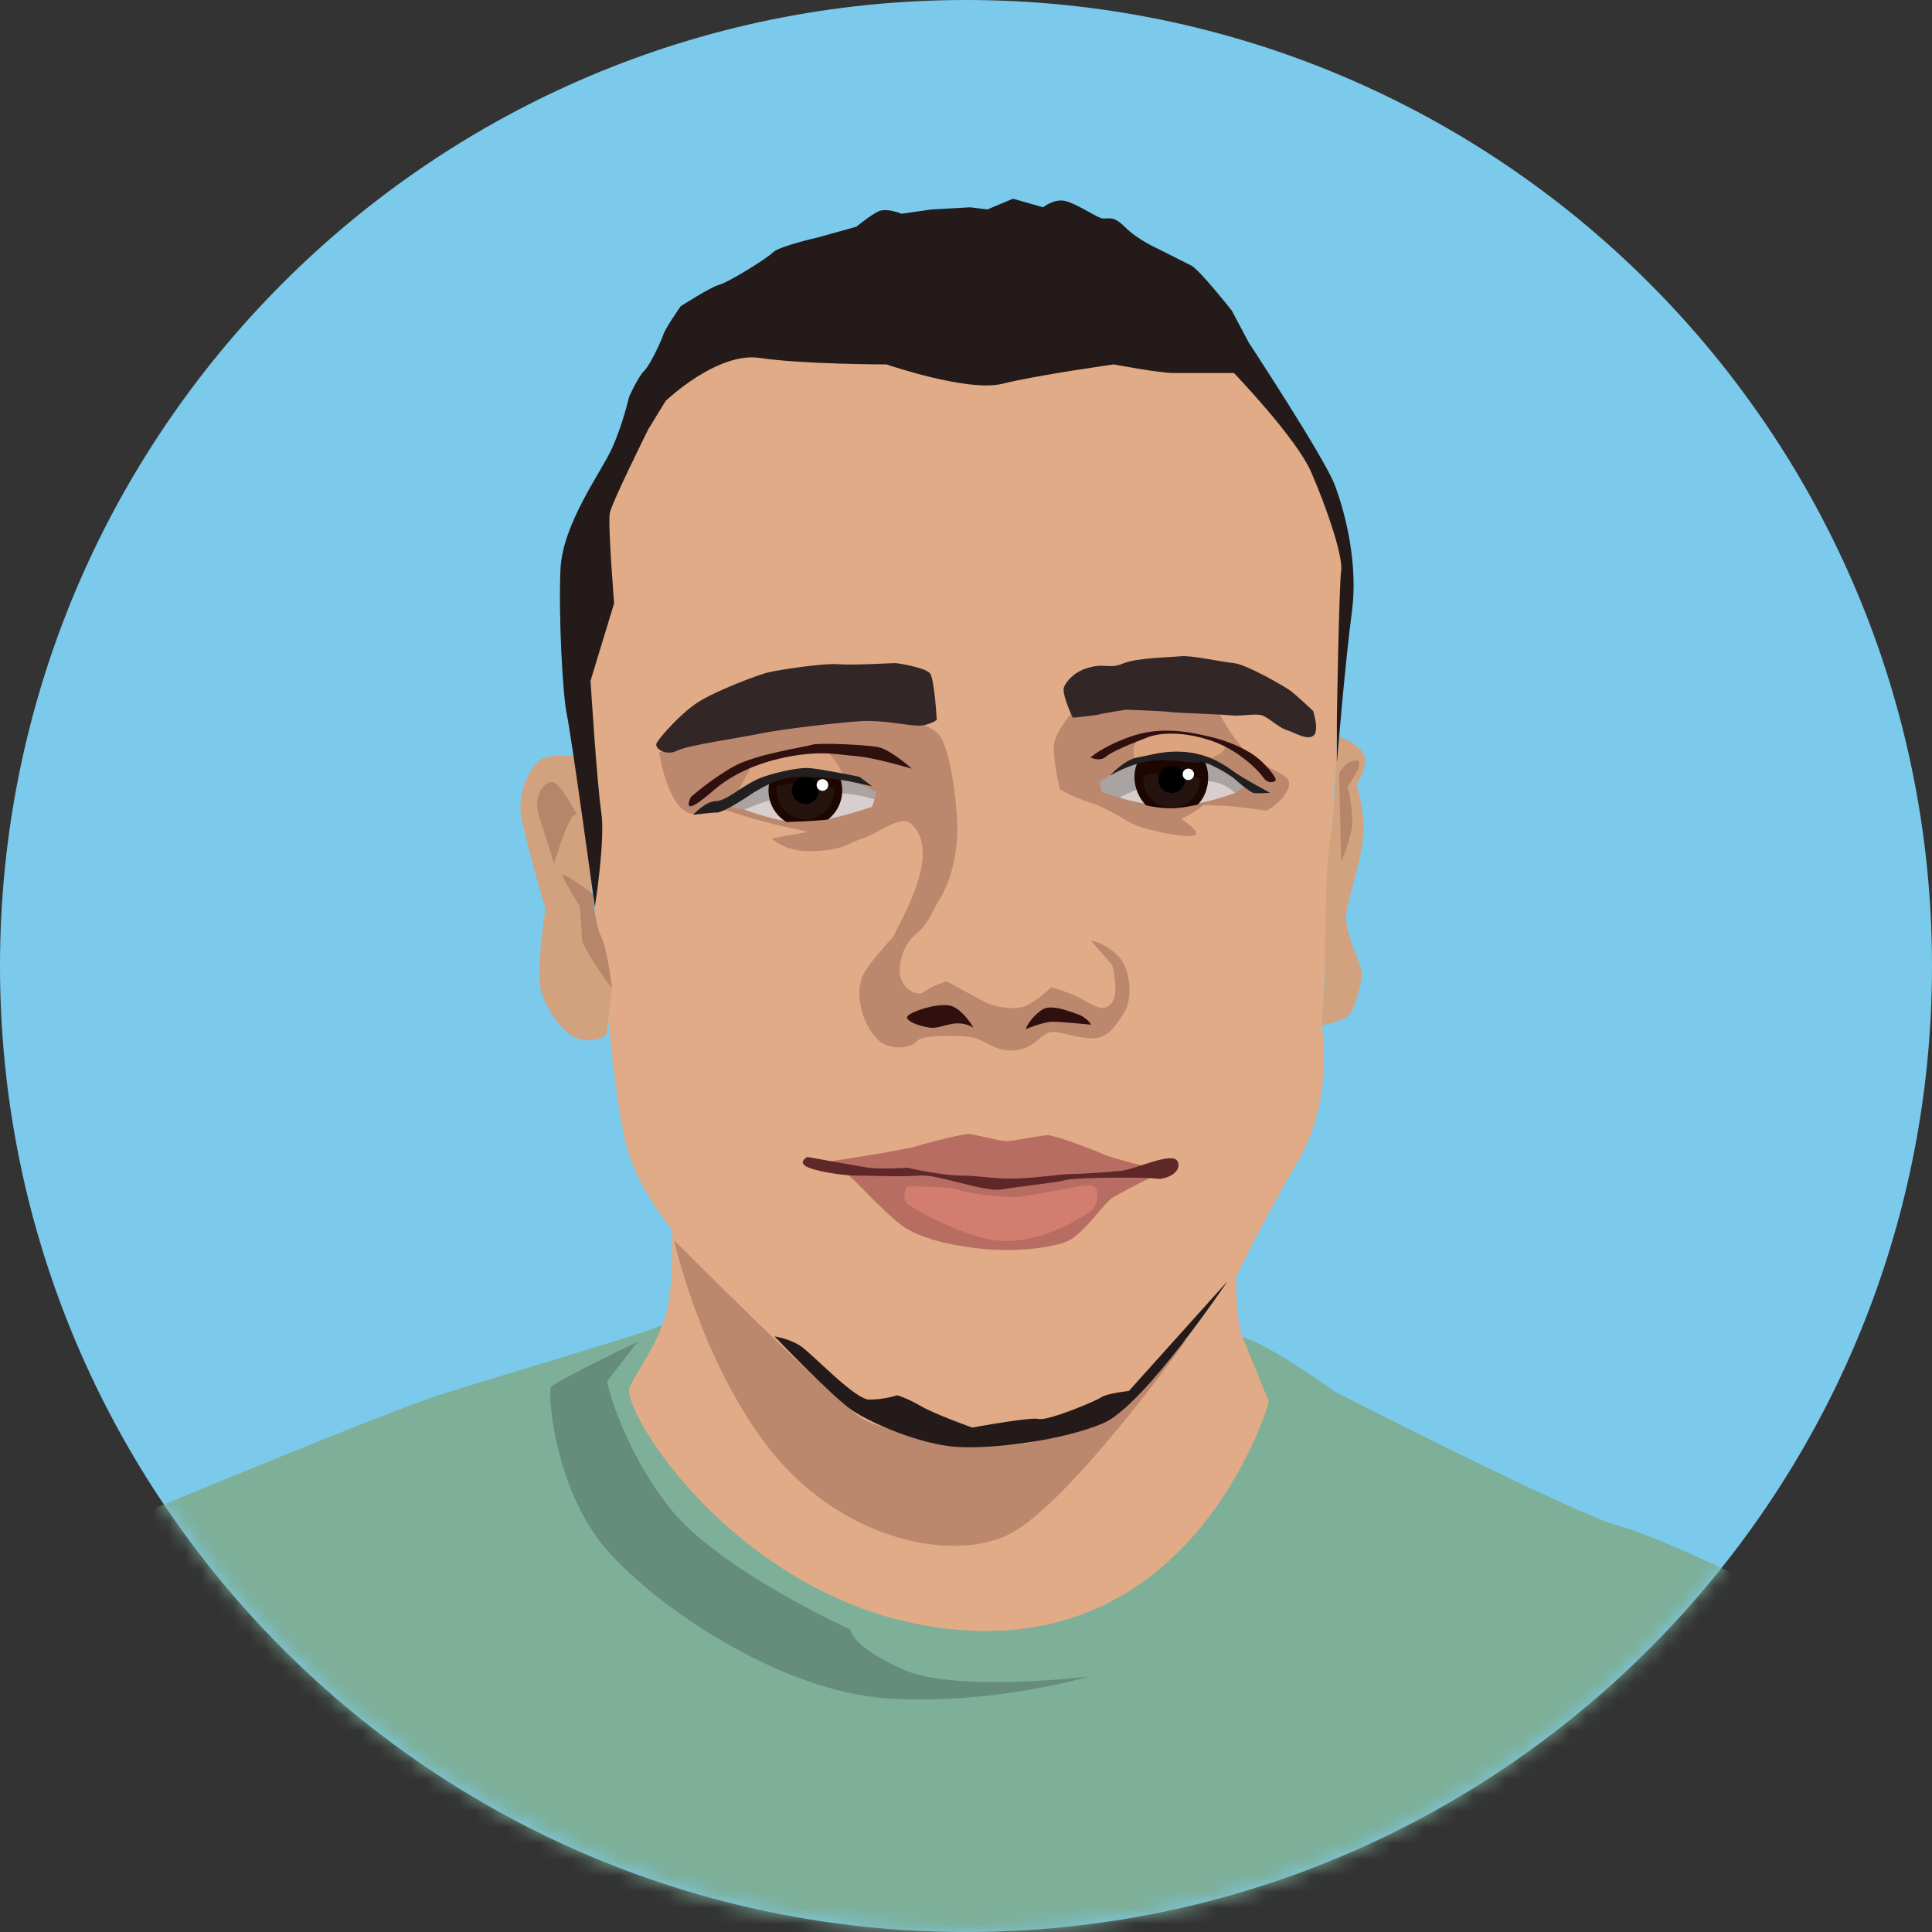 <svg xmlns="http://www.w3.org/2000/svg" xmlns:xlink="http://www.w3.org/1999/xlink" width="120" height="120" viewBox="0 0 120 120">
  <rect x="0" y="0" width="120" height="120" fill="#333333" stroke="none"/>
  <defs>
    <path id="kenneth-a" d="M120,60 C120,93.137 93.137,120 60,120 C26.863,120 0,93.137 0,60 C0,26.863 26.863,0 60,0 C93.137,0 120,26.863 120,60"/>
  </defs>
  <g fill="none" fill-rule="evenodd">
    <mask id="kenneth-b" fill="#fff">
      <use xlink:href="#kenneth-a"/>
    </mask>
    <use fill="#7BCAEC" xlink:href="#kenneth-a"/>
    <path fill="#7DAF99" d="M-4,110.426 C-4,110.426 -2.285,98.362 0.313,97.443 C2.91,96.523 22.895,88.07 27.173,86.69 C31.451,85.31 39.396,83.01 40.924,82.397 C42.452,81.784 75.533,82.64 77.175,83.055 C78.816,83.47 82.91,86.44 82.91,86.44 C82.91,86.44 97.762,94.049 100.665,94.816 C103.568,95.583 113.334,100.391 115.32,101.77 C117.307,103.15 117.93,129.773 117.93,129.773 L-1.704,129.773 L-4,110.426 Z" mask="url(#kenneth-b)"/>
    <path fill="#E0AB86" d="M39.12,86.124 C39.862,84.699 40.809,83.456 41.341,81.718 C41.874,79.981 41.741,76.371 41.741,76.371 C41.741,76.371 39.61,73.832 38.944,71.292 C38.278,68.752 37.878,64.207 37.878,64.207 L35.88,47.231 C35.88,47.231 36.546,34.532 36.546,34.131 C36.546,33.73 39.876,23.303 42.807,21.699 C45.737,20.095 60.79,19.426 60.79,19.426 C60.79,19.426 73.844,19.426 76.642,21.833 C79.439,24.239 83.169,30.12 83.436,32.526 C83.702,34.932 83.036,45.76 83.036,45.76 L82.103,63.673 C82.103,63.673 82.902,68.217 80.638,72.094 C78.373,75.971 76.775,79.313 76.775,79.313 C76.775,79.313 76.775,82.12 77.175,83.055 C77.574,83.991 78.815,87.072 78.815,87.072 C78.815,87.072 74.687,101.7 60.7,101.299 C46.713,100.897 38.378,87.549 39.12,86.124" mask="url(#kenneth-b)"/>
    <path fill="#D2A17E" d="M82.103 63.673C82.103 63.673 83.635 63.456 83.945 62.833 84.255 62.211 84.669 60.757 84.565 60.239 84.462 59.719 83.427 57.747 83.635 56.606 83.842 55.464 84.393 53.931 84.635 52.31 84.876 50.69 84.255 48.718 84.255 48.718 84.255 48.718 85.264 47.313 84.501 46.562 83.738 45.812 83.036 45.76 83.036 45.76 83.036 45.76 82.911 50.793 82.6 52.35 82.29 53.907 82.29 60.654 82.29 60.654L82.103 63.673zM37.665 64.287L38.011 61.4C38.011 61.4 36.616 57.762 36.686 57.06 36.756 56.359 36.616 55.166 36.756 54.956 36.896 54.745 35.777 46.958 35.777 46.958 35.777 46.958 34.446 46.815 33.748 47.097 33.051 47.378 32.142 49.062 32.352 50.536 32.561 52.009 33.882 56.454 33.882 56.454 33.882 56.454 33.26 60.288 33.61 61.551 33.959 62.814 35.078 64.357 36.057 64.567 37.036 64.778 37.665 64.287 37.665 64.287" mask="url(#kenneth-b)"/>
    <path fill="#BB876D" d="M41.874,77.04 C41.874,77.04 51.998,87.199 53.597,88.135 C55.195,89.071 61.589,90.14 63.987,89.605 C66.385,89.071 68.782,87.734 70.115,86.397 C71.447,85.06 73.711,83.189 73.711,83.189 C73.711,83.189 66.147,93.819 62.417,95.423 C58.687,97.027 52.016,95.422 47.753,89.941 C43.491,84.461 41.874,77.04 41.874,77.04" mask="url(#kenneth-b)"/>
    <path fill="#B76D61" d="M51.55,72.135 C51.55,72.135 56.036,71.47 56.992,71.175 C57.948,70.88 59.786,70.437 60.154,70.437 C60.522,70.437 62.066,70.88 62.507,70.88 C62.949,70.88 64.64,70.511 65.081,70.511 C65.522,70.511 67.875,71.397 68.537,71.692 C69.199,71.987 71.405,72.503 71.405,72.503 L71.552,73.094 C71.552,73.094 69.493,74.127 69.052,74.422 C68.611,74.717 67.291,76.635 66.336,77.077 C65.38,77.52 63.095,77.743 61.331,77.595 C59.566,77.448 57.727,77.079 56.477,76.415 C55.227,75.75 52.947,73.02 52.506,72.873 C52.065,72.725 51.55,72.135 51.55,72.135" mask="url(#kenneth-b)"/>
    <path fill="#BB876D" d="M58.685 54.965C58.593 55.244 57.781 57.237 57.133 57.794 56.485 58.351 55.981 58.933 55.888 60.141 55.796 61.349 56.948 61.974 57.411 61.603 57.874 61.231 58.799 60.952 58.799 60.952 58.799 60.952 60.651 61.974 61.207 62.253 61.762 62.532 63.058 62.81 63.799 62.439 64.539 62.067 65.28 61.324 65.28 61.324 65.28 61.324 66.391 61.603 67.224 62.067 68.057 62.532 68.612 62.903 69.075 62.253 69.538 61.603 69.075 59.93 69.075 59.93L67.779 58.444C67.779 58.444 68.427 58.444 69.353 59.28 70.279 60.116 70.371 62.067 69.816 62.903 69.26 63.739 68.798 64.575 67.687 64.482 66.576 64.39 66.669 64.297 65.65 64.111 64.632 63.925 64.539 65.04 63.15 65.226 61.762 65.412 61.207 64.482 60.096 64.39 58.985 64.297 57.226 64.297 56.948 64.668 56.67 65.04 55.467 65.319 54.634 64.668 53.801 64.018 53.06 62.16 53.523 60.766 53.986 59.373 58.685 54.965 58.685 54.965M65.452 46.424C65.452 45.345 67.064 43.727 67.064 43.727L75.533 43.902C75.533 43.902 76.201 45.422 77.352 46.655 78.504 47.887 80.347 47.964 80.039 48.889 79.732 49.813 78.658 50.353 78.658 50.353 78.658 50.353 76.661 50.044 75.894 50.044 75.126 50.044 72.226 49.813 72.763 50.353 73.3 50.892 74.663 51.636 74.203 51.867 73.742 52.098 71.364 51.585 70.596 51.277 69.829 50.969 68.83 50.199 67.832 49.89 66.834 49.582 65.836 49.043 65.836 49.043 65.836 49.043 65.452 47.502 65.452 46.424z" mask="url(#kenneth-b)"/>
    <path fill="#BB876D" d="M47.941,52.069 C47.941,52.069 48.69,52.952 50.59,52.865 C52.49,52.778 52.727,52.329 53.591,52.069 C54.455,51.809 55.925,50.615 56.528,51.115 C58.85,53.047 55.279,58.107 55.538,58.194 C55.797,58.28 59.216,56.993 59.454,51.868 C59.528,50.272 59.032,46.522 58.341,45.655 C57.65,44.788 54.541,44.095 53.591,44.268 C52.641,44.442 48.632,44.903 47.941,45.164 C47.251,45.424 40.945,46.716 40.945,46.716 C40.945,46.716 41.471,50.518 43.136,50.566 C44.038,50.592 44.949,50.276 44.949,50.276 C44.949,50.276 48.71,51.549 50.203,51.549 C51.212,51.549 47.941,52.069 47.941,52.069 Z" mask="url(#kenneth-b)"/>
    <path fill="#AAA3A4" d="M69.532 49.54L68.412 49.183 68.311 48.577C68.311 48.577 69.899 47.429 70.855 47.226 71.811 47.024 73.392 46.861 74.498 47.164 75.605 47.467 77.517 48.729 77.517 48.729L76.705 49.252 69.532 49.54zM45.273 50.092C45.273 50.092 45.725 49.032 47.788 48.628 49.85 48.224 52.215 48.527 52.717 48.527 53.221 48.527 54.418 49.184 54.418 49.184L54.326 49.655C54.326 49.655 52.013 51.001 50.203 50.9 48.391 50.799 46.236 50.288 46.236 50.288L45.273 50.092z" mask="url(#kenneth-b)"/>
    <path fill="#D8CECD" d="M46.235 50.288C46.235 50.288 48.312 49.351 50.143 49.244 51.974 49.137 53.465 49.425 53.465 49.425L54.326 49.655 54.154 50.116C54.154 50.116 51.629 50.98 50.137 51.094 48.645 51.21 46.235 50.288 46.235 50.288M69.532 49.54C69.532 49.54 71.379 48.56 72.573 48.503 73.768 48.447 74.983 48.446 75.615 48.619 76.246 48.791 76.705 49.252 76.705 49.252 76.705 49.252 74.811 50 73.033 50.058 71.253 50.116 69.532 49.54 69.532 49.54" mask="url(#kenneth-b)"/>
    <path fill="#251310" d="M52.008,48.614 C52.269,49.714 51.592,50.819 50.495,51.081 C49.399,51.342 48.299,50.663 48.037,49.563 C47.776,48.462 48.453,47.358 49.55,47.096 C50.647,46.834 51.747,47.514 52.008,48.614" mask="url(#kenneth-b)"/>
    <path stroke="#1D0500" stroke-width=".5" d="M52.008,48.614 C52.269,49.714 51.592,50.819 50.495,51.081 C49.399,51.342 48.299,50.663 48.037,49.563 C47.776,48.462 48.453,47.358 49.55,47.096 C50.647,46.834 51.747,47.514 52.008,48.614 Z" mask="url(#kenneth-b)"/>
    <path fill="#1D0500" d="M52.086,49.078 C52.086,49.078 51.164,48.682 50.102,48.63 C49.122,48.583 47.984,48.864 47.993,48.97 C48.023,47.836 48.963,46.941 50.093,46.971 C51.223,47.001 52.116,47.944 52.086,49.078" mask="url(#kenneth-b)"/>
    <path fill="#000" d="M50.839,48.893 C50.947,49.346 50.668,49.8 50.217,49.908 C49.766,50.016 49.313,49.736 49.206,49.283 C49.099,48.831 49.377,48.377 49.828,48.269 C50.279,48.161 50.732,48.441 50.839,48.893" mask="url(#kenneth-b)"/>
    <path fill="#FEFEFE" d="M51.441,48.798 C51.418,48.996 51.239,49.139 51.041,49.116 C50.843,49.093 50.702,48.913 50.725,48.715 C50.747,48.517 50.926,48.374 51.124,48.397 C51.322,48.42 51.464,48.6 51.441,48.798" mask="url(#kenneth-b)"/>
    <path fill="#251310" d="M74.737,47.797 C74.998,48.897 74.321,50.001 73.225,50.263 C72.128,50.525 71.028,49.846 70.767,48.745 C70.506,47.645 71.183,46.541 72.279,46.279 C73.376,46.017 74.476,46.697 74.737,47.797" mask="url(#kenneth-b)"/>
    <path stroke="#1D0500" stroke-width=".5" d="M74.737,47.797 C74.998,48.897 74.321,50.001 73.225,50.263 C72.128,50.525 71.028,49.846 70.767,48.745 C70.506,47.645 71.183,46.541 72.279,46.279 C73.376,46.017 74.476,46.697 74.737,47.797 Z" mask="url(#kenneth-b)"/>
    <path fill="#1D0500" d="M74.815,48.261 C74.815,48.261 73.893,47.864 72.831,47.813 C71.851,47.765 70.714,48.046 70.722,48.153 C70.752,47.019 71.693,46.124 72.822,46.154 C73.953,46.184 74.845,47.127 74.815,48.261" mask="url(#kenneth-b)"/>
    <path fill="#221F20" d="M73.569,48.076 C73.676,48.528 73.398,48.983 72.946,49.091 C72.496,49.198 72.042,48.919 71.935,48.466 C71.828,48.013 72.107,47.559 72.557,47.451 C73.009,47.344 73.461,47.623 73.569,48.076" mask="url(#kenneth-b)"/>
    <path fill="#FEFEFE" d="M74.17,47.981 C74.147,48.179 73.968,48.321 73.77,48.299 C73.573,48.275 73.431,48.096 73.454,47.898 C73.477,47.699 73.656,47.557 73.853,47.58 C74.051,47.602 74.193,47.782 74.17,47.981" mask="url(#kenneth-b)"/>
    <path fill="#251310" d="M74.717,47.955 C74.973,49.034 74.308,50.117 73.233,50.374 C72.158,50.631 71.078,49.964 70.822,48.885 C70.566,47.805 71.23,46.722 72.306,46.466 C73.381,46.209 74.461,46.875 74.717,47.955" mask="url(#kenneth-b)"/>
    <path stroke="#1D0500" stroke-width=".5" d="M74.717,47.955 C74.973,49.034 74.308,50.117 73.233,50.374 C72.158,50.631 71.078,49.964 70.822,48.885 C70.566,47.805 71.23,46.722 72.306,46.466 C73.381,46.209 74.461,46.875 74.717,47.955 Z" mask="url(#kenneth-b)"/>
    <path fill="#1D0500" d="M74.828,48.437 C74.828,48.437 73.906,48.04 72.844,47.989 C71.864,47.941 70.726,48.222 70.735,48.329 C70.765,47.195 71.705,46.3 72.835,46.33 C73.966,46.36 74.858,47.303 74.828,48.437" mask="url(#kenneth-b)"/>
    <path fill="#000" d="M73.57,48.228 C73.676,48.672 73.402,49.118 72.96,49.224 C72.518,49.329 72.073,49.055 71.968,48.611 C71.863,48.167 72.136,47.721 72.579,47.616 C73.021,47.51 73.465,47.784 73.57,48.228" mask="url(#kenneth-b)"/>
    <path fill="#FEFEFE" d="M74.16,48.135 C74.138,48.33 73.962,48.469 73.769,48.447 C73.575,48.424 73.435,48.248 73.458,48.054 C73.48,47.859 73.656,47.719 73.85,47.742 C74.044,47.764 74.183,47.94 74.16,48.135" mask="url(#kenneth-b)"/>
    <path fill="#322726" d="M68.322 44.365C68.533 44.294 69.942 44.082 69.942 44.082 69.942 44.082 72.124 44.153 72.687 44.223 73.251 44.294 75.925 44.365 76.489 44.435 77.052 44.506 77.967 44.294 78.39 44.435 78.812 44.577 79.445 45.212 79.938 45.354 80.431 45.495 81.135 45.989 81.558 45.707 81.98 45.424 81.558 44.153 81.558 44.153 81.558 44.153 80.572 43.234 80.22 42.952 79.868 42.669 77.404 41.256 76.63 41.186 75.855 41.115 74.025 40.691 73.321 40.762 72.617 40.832 70.613 40.854 69.768 41.207 68.923 41.56 68.72 41.207 67.765 41.431 66.81 41.654 66.313 42.212 66.102 42.635 65.891 43.059 66.632 44.577 66.632 44.577 66.632 44.577 68.111 44.435 68.322 44.365zM58.184 44.718C58.184 44.718 58.044 42.175 57.762 41.821 57.481 41.468 55.791 41.186 55.579 41.186 55.368 41.186 53.045 41.327 52.059 41.256 51.074 41.186 48.399 41.609 47.765 41.751 47.132 41.892 44.527 42.881 43.4 43.588 42.274 44.294 41.007 45.778 40.796 46.131 40.584 46.484 41.358 46.979 42.063 46.625 42.766 46.272 45.864 45.848 47.202 45.566 48.54 45.283 52.271 44.859 53.538 44.789 54.805 44.718 56.424 45.071 57.058 45.071 57.692 45.071 58.184 44.718 58.184 44.718" mask="url(#kenneth-b)"/>
    <path fill="#DBA47E" d="M45.636,49.504 C45.636,49.504 47.019,48.352 48.973,48.189 C49.772,48.122 52.447,48.297 52.447,48.297 C52.447,48.297 51.736,46.5 50.818,46.5 C49.901,46.5 46.767,47.428 46.767,47.428 L45.636,49.504 Z" mask="url(#kenneth-b)"/>
    <path fill="#221F20" d="M43.048,50.61 C43.048,50.61 44.104,50.469 44.527,50.469 C44.949,50.469 46.428,49.479 46.428,49.479 C46.428,49.479 47.976,48.349 49.314,48.278 C50.652,48.208 51.472,48.356 52.09,48.42 C52.709,48.485 54.172,48.844 54.172,48.844 L53.386,48.25 C53.386,48.25 51.115,47.782 50.283,47.707 C49.568,47.642 47.822,48.049 47.07,48.387 C46.035,48.853 45.09,49.762 44.456,49.762 C43.822,49.762 43.048,50.61 43.048,50.61" mask="url(#kenneth-b)"/>
    <path fill="#2F100E" d="M42.907,49.508 C42.907,49.508 44.175,48.378 45.583,47.601 C46.991,46.824 50.018,46.4 50.44,46.258 C50.863,46.117 53.749,46.258 54.523,46.4 C55.298,46.541 56.636,47.742 56.636,47.742 C56.636,47.742 54.242,47.036 53.186,46.965 C52.13,46.894 50.933,46.541 48.469,47.106 C46.005,47.672 44.738,48.731 44.245,49.155 C43.752,49.579 42.344,50.78 42.907,49.508" mask="url(#kenneth-b)"/>
    <path fill="#BB876D" d="M51.92 50.833C52.888 50.648 51.495 51.828 50.389 51.689 49.283 51.55 48.555 51.065 48.555 51.065 48.555 51.065 50.952 51.018 51.92 50.833zM70.728 49.917C70.728 49.917 71.757 50.206 72.703 50.206 73.649 50.206 74.966 49.834 74.966 49.834 74.966 49.834 73.443 51.155 72.662 50.908 71.88 50.66 70.728 49.917 70.728 49.917" mask="url(#kenneth-b)"/>
    <path fill="#DBA47E" d="M70.522,47.274 C70.522,47.274 71.88,46.986 72.744,46.986 C73.608,46.986 75.007,47.151 75.007,47.151 C75.007,47.151 76.52,46.68 75.953,46.201 C75.519,45.834 73.098,45.41 72.456,45.499 C71.956,45.569 71.016,45.604 70.728,45.871 C70.163,46.396 70.522,47.274 70.522,47.274" mask="url(#kenneth-b)"/>
    <path fill="#221F20" d="M68.937,48.189 C68.937,48.189 70.153,47.402 71.561,47.261 C72.969,47.12 74.025,47.473 74.447,47.332 C74.869,47.19 76.489,48.18 76.7,48.392 C76.911,48.604 77.615,49.169 77.826,49.239 C78.037,49.31 78.882,49.239 78.882,49.239 C78.882,49.239 77.263,48.392 76.489,47.826 C75.714,47.261 74.729,46.767 73.462,46.696 C72.194,46.625 71.49,46.908 70.645,47.049 C69.801,47.19 68.937,48.189 68.937,48.189" mask="url(#kenneth-b)"/>
    <path fill="#2F100E" d="M67.736 47.047C67.736 47.047 68.455 46.374 70.228 45.749 72.001 45.124 73.678 45.412 75.116 45.749 76.553 46.086 77.607 46.663 78.135 47.095 78.662 47.528 79.189 48.201 79.237 48.394 79.285 48.586 78.757 48.731 78.47 48.298 78.182 47.865 76.985 46.663 75.451 46.086 73.918 45.509 72.288 45.412 71.282 45.797 70.276 46.182 69.078 46.663 68.694 46.999 68.311 47.336 67.736 47.047 67.736 47.047M60.466 63.832C60.466 63.832 59.725 62.532 58.892 62.439 58.059 62.346 56.67 62.81 56.392 63.089 56.115 63.368 57.041 63.739 57.781 63.832 58.522 63.925 59.355 63.182 60.466 63.832M63.706 63.925C63.798 63.646 64.169 63.089 64.724 62.717 65.28 62.346 66.391 62.81 66.946 62.996 67.501 63.182 67.779 63.646 67.779 63.646 67.779 63.646 65.928 63.461 65.372 63.461 64.817 63.461 63.706 63.925 63.706 63.925" mask="url(#kenneth-b)"/>
    <path fill="#5E2828" d="M50.149,71.86 C50.149,71.86 53.312,72.437 53.983,72.534 C54.654,72.63 56.379,72.534 56.379,72.534 C56.379,72.534 58.487,73.014 59.637,73.014 C60.787,73.014 61.554,73.207 62.8,73.207 C64.046,73.207 65.963,72.918 66.538,72.918 C67.113,72.918 68.647,72.822 69.605,72.726 C70.563,72.63 72.863,71.476 73.151,72.149 C73.438,72.822 72.384,73.303 71.809,73.207 C71.234,73.111 66.921,73.111 66.155,73.303 C65.388,73.495 63.279,73.688 62.225,73.88 C61.171,74.072 58.2,72.918 57.146,73.014 C56.091,73.111 53.983,73.014 53.121,73.014 C52.258,73.014 50.533,72.726 50.054,72.437 C49.574,72.149 50.149,71.86 50.149,71.86" mask="url(#kenneth-b)"/>
    <path fill="#D37D70" d="M56.33,73.684 C56.33,73.684 59.125,73.684 59.566,73.906 C60.007,74.127 62.066,74.348 62.949,74.348 C63.831,74.348 66.699,73.684 67.581,73.61 C68.464,73.537 68.243,74.939 67.655,75.308 C67.066,75.677 65.154,76.931 62.801,77.079 C60.448,77.226 57.066,75.234 56.477,74.865 C55.889,74.496 56.33,73.684 56.33,73.684" mask="url(#kenneth-b)"/>
    <path fill="#241A19" d="M49.626,83.537 C50.339,83.949 53.064,86.932 53.996,86.932 C54.929,86.932 55.728,86.664 55.728,86.664 C55.728,86.664 56.261,86.798 57.193,87.333 C58.126,87.867 60.39,88.67 60.39,88.67 C60.39,88.67 63.987,88.001 64.52,88.135 C65.053,88.269 67.983,87.065 68.383,86.798 C68.782,86.531 70.114,86.397 70.114,86.397 L76.242,79.58 C76.242,79.58 71.047,87.333 68.516,88.402 C65.985,89.472 61.722,90.006 59.458,89.872 C57.193,89.739 54.129,88.402 52.93,87.6 C51.732,86.798 48.108,83.005 48.108,83.005 C48.108,83.005 48.913,83.125 49.626,83.537 Z" mask="url(#kenneth-b)"/>
    <path fill="#B7856A" d="M35.88 50.706C35.88 50.706 34.814 48.567 34.281 48.567 33.748 48.567 33.082 49.503 33.482 50.706 33.882 51.909 34.414 53.647 34.414 53.647 34.414 53.647 35.48 49.904 35.88 50.706M36.812 55.518C36.812 55.518 34.681 53.914 34.947 54.449 35.214 54.983 36.013 56.32 36.013 56.32 36.013 56.32 36.146 57.791 36.146 58.325 36.146 58.86 38.011 61.4 38.011 61.4 38.011 61.4 37.745 58.994 37.345 58.192 36.945 57.39 36.812 55.518 36.812 55.518M83.302 53.513C83.302 53.513 83.835 52.31 83.968 51.375 84.101 50.439 83.702 48.835 83.702 48.835 83.702 48.835 84.901 47.231 84.235 47.231 83.569 47.231 83.177 48.033 83.177 48.033L83.302 53.513z" mask="url(#kenneth-b)"/>
    <path fill="#241A19" d="M36.945,56.321 C36.945,56.321 37.611,52.177 37.345,50.439 C37.079,48.701 36.679,42.285 36.679,42.285 L38.144,37.473 C38.144,37.473 37.745,32.526 37.878,31.858 C38.011,31.19 40.276,26.645 40.276,26.645 L41.341,24.907 C41.341,24.907 44.538,21.833 47.203,22.233 C49.867,22.634 55.062,22.634 55.062,22.634 C55.062,22.634 60.124,24.373 62.255,23.838 C64.386,23.303 69.182,22.634 69.182,22.634 C69.182,22.634 71.98,23.169 72.912,23.169 L76.642,23.169 C76.642,23.169 80.505,27.18 81.437,29.318 C82.37,31.457 83.435,34.531 83.302,35.467 C83.169,36.403 83.036,44.557 83.036,44.557 L83.036,47.364 C83.036,47.364 83.569,40.948 83.968,38.007 C84.368,35.066 83.569,31.858 82.903,30.12 C82.236,28.383 77.574,21.298 77.574,21.298 L76.509,19.293 C76.509,19.293 74.51,16.753 73.978,16.486 C73.445,16.218 71.846,15.416 71.846,15.416 C71.846,15.416 70.647,14.882 69.848,14.079 C69.049,13.277 68.782,13.678 68.383,13.545 C67.983,13.411 66.784,12.609 66.118,12.475 C65.452,12.342 64.786,12.876 64.786,12.876 L62.921,12.342 L61.323,13.01 L60.257,12.876 L57.859,13.01 L55.994,13.277 C55.994,13.277 55.062,12.876 54.529,13.144 C53.996,13.411 53.197,14.079 53.197,14.079 L50.799,14.748 C50.799,14.748 48.402,15.283 48.002,15.683 C47.602,16.084 45.205,17.555 44.672,17.689 C44.139,17.822 42.274,19.025 42.274,19.025 C42.274,19.025 41.341,20.362 41.208,20.763 C41.075,21.164 40.409,22.634 40.009,23.036 C39.61,23.437 39.077,24.64 39.077,24.64 C39.077,24.64 38.677,26.377 38.011,27.848 C37.345,29.318 34.947,32.526 34.814,35.334 C34.681,38.141 34.947,43.221 35.214,44.424 C35.48,45.627 36.945,56.321 36.945,56.321" mask="url(#kenneth-b)"/>
    <path fill="#658C7C" d="M39.6,83.342 C39.6,83.342 34.447,85.814 34.223,86.152 C33.999,86.489 34.447,92.559 37.695,96.268 C40.944,99.978 48.561,105.036 55.058,105.485 C61.554,105.935 67.603,104.137 67.603,104.137 C67.603,104.137 59.314,105.148 56.066,103.687 C52.817,102.226 52.817,101.214 52.817,101.214 C52.817,101.214 44.64,97.505 41.616,93.683 C38.591,89.861 37.695,85.814 37.695,85.814 L39.6,83.342 Z" mask="url(#kenneth-b)"/>
  </g>
</svg>
